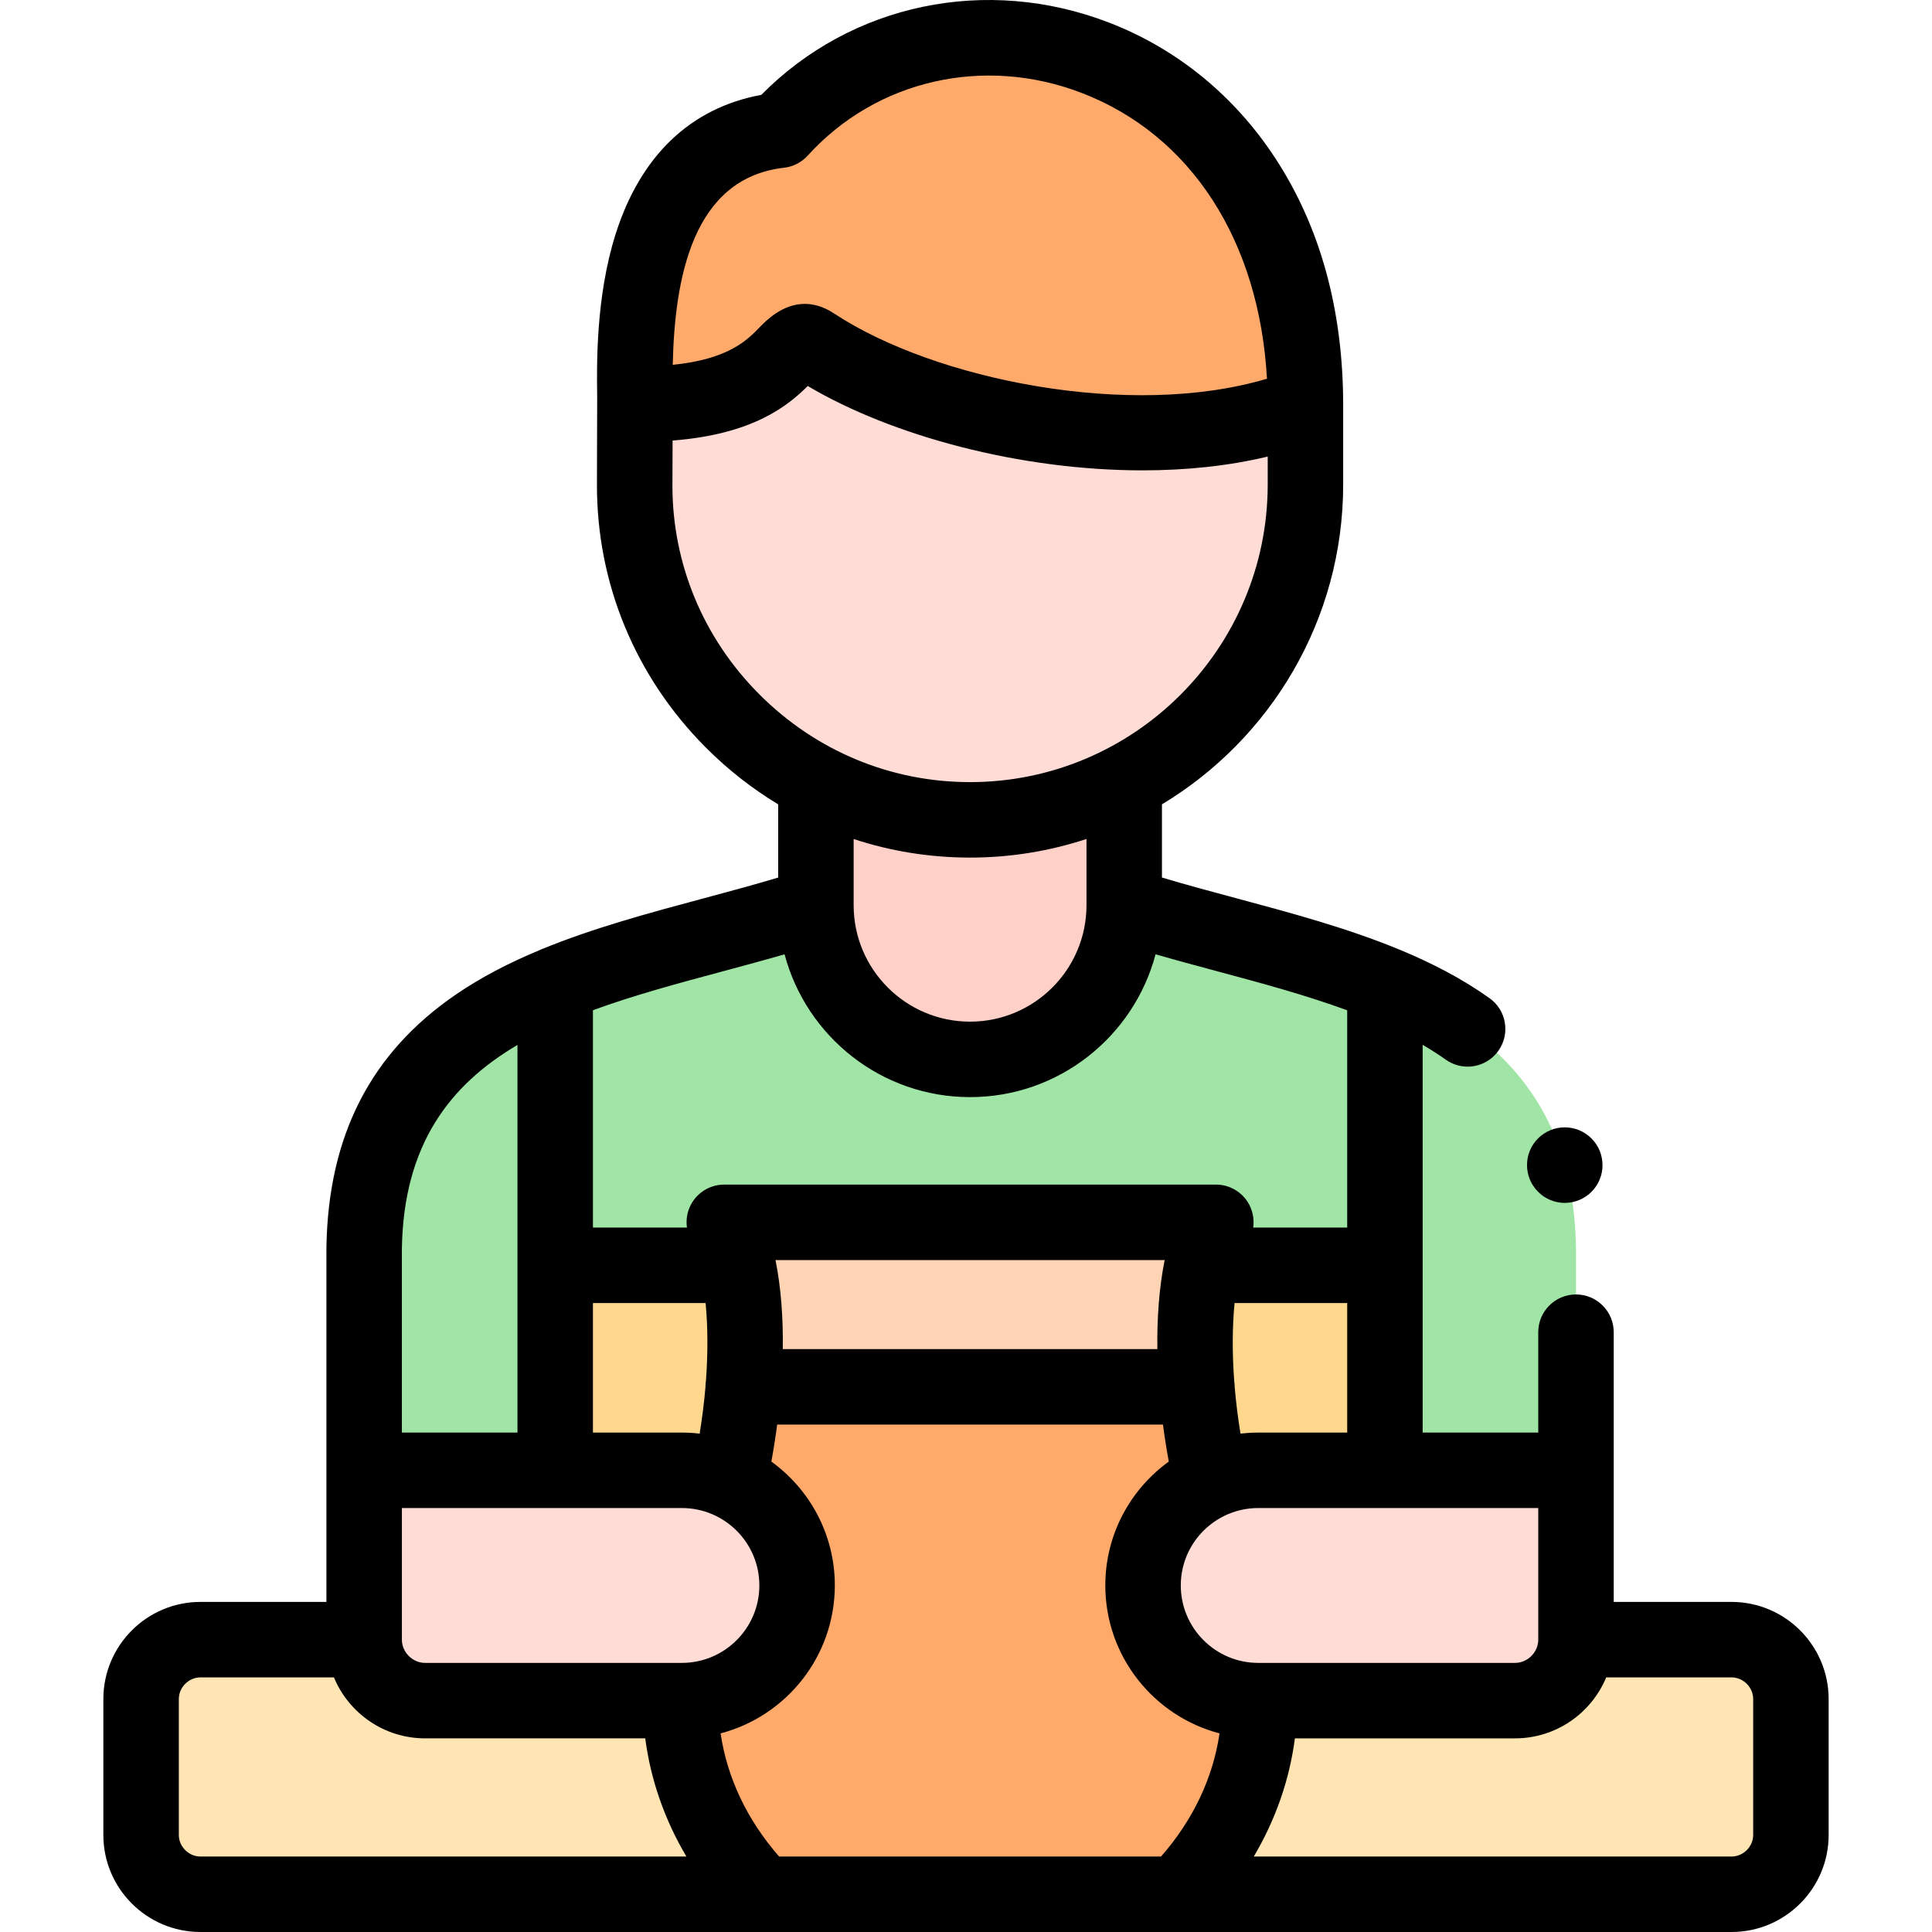 <svg id="Layer_1" enable-background="new 0 0 512 512" height="512" viewBox="0 0 512 512" width="512" xmlns="http://www.w3.org/2000/svg"><g><g><path clip-rule="evenodd" d="m53.125 434.525h405.749c8.647 0 15.734 7.088 15.734 15.735v36.034c0 8.647-7.088 15.706-15.734 15.706h-405.749c-8.647 0-15.734-7.059-15.734-15.706v-36.034c0-8.647 7.087-15.735 15.734-15.735z" fill="#ffe4b4" fill-rule="evenodd"/></g><g><path clip-rule="evenodd" d="m215.572 91.449c30.647 20.186 90.778 31.64 130.383 15.962 0-94.834-93.783-123.1-139.313-72.891-41.051 4.678-38.471 58.346-38.358 72.55 42.185.425 39.01-21.093 47.288-15.621z" fill="#ffa96b" fill-rule="evenodd"/></g><g><path clip-rule="evenodd" d="m216.225 239.895c0 22.482 18.399 40.854 40.853 40.854 22.482 0 40.853-18.371 40.853-40.854v-32.632c-12.247 6.379-26.139 10.008-40.853 10.008-14.685 0-28.605-3.601-40.853-9.98z" fill="#ffd0c7" fill-rule="evenodd"/></g><g><path clip-rule="evenodd" d="m191.928 323.927h65.149 65.149c-1.588 3.345-2.778 7.201-3.657 11.397h48.451v-74.45c-21.83-9.016-47.26-13.779-69.09-20.98 0 22.482-18.371 40.854-40.853 40.854-22.453 0-40.853-18.371-40.853-40.854-21.83 7.201-47.26 11.964-69.09 20.98v74.45h48.451c-.878-4.195-2.069-8.051-3.657-11.397z" fill="#a0e5a5" fill-rule="evenodd"/></g><g><path clip-rule="evenodd" d="m216.225 207.291c12.247 6.379 26.167 9.98 40.853 9.98 14.714 0 28.605-3.629 40.853-10.008 28.464-14.856 48.025-44.681 48.025-78.873v-20.98c-39.605 15.678-99.736 4.224-130.383-15.962-8.278-5.472-5.103 16.047-47.288 15.621l-.085 21.32c-.114 34.193 19.504 64.046 48.025 78.902z" fill="#ffdcd5" fill-rule="evenodd"/></g><g><path clip-rule="evenodd" d="m96.501 330.732v58.914h50.634v-54.321-74.45c-27.982 11.567-49.982 30.137-50.634 69.857z" fill="#a0e5a5" fill-rule="evenodd"/></g><g><path clip-rule="evenodd" d="m147.135 389.645h33.567c4.423 0 8.647.936 12.474 2.665 1.786-7.882 3.119-16.387 3.771-24.779.907-11.454.595-22.738-1.361-32.207h-48.451z" fill="#ffd88e" fill-rule="evenodd"/></g><g><path clip-rule="evenodd" d="m320.979 392.31c3.827-1.729 8.051-2.665 12.474-2.665h33.567v-54.321h-48.451c-1.956 9.469-2.268 20.753-1.361 32.207.652 8.392 1.985 16.898 3.771 24.779z" fill="#ffd88e" fill-rule="evenodd"/></g><g><path clip-rule="evenodd" d="m367.02 389.645h50.634v-58.914c-.652-39.72-22.652-58.29-50.634-69.857v74.45z" fill="#a0e5a5" fill-rule="evenodd"/></g><g><path clip-rule="evenodd" d="m333.85 450.685h67.644c8.902 0 16.16-7.286 16.16-16.16v-44.88h-50.634-33.567c-4.423 0-8.647.936-12.474 2.665-10.603 4.791-18.059 15.508-18.059 27.841 0 16.812 13.75 30.534 30.533 30.534z" fill="#ffdcd5" fill-rule="evenodd"/></g><g><path clip-rule="evenodd" d="m112.661 450.685h67.644.397c16.783 0 30.533-13.722 30.533-30.534 0-12.333-7.456-23.049-18.059-27.841-3.827-1.729-8.051-2.665-12.474-2.665h-33.567-50.634v44.88c0 8.874 7.258 16.16 16.16 16.16z" fill="#ffdcd5" fill-rule="evenodd"/></g><g><path clip-rule="evenodd" d="m202.106 502h54.971 54.971c14.572-14.913 21.745-33.029 21.801-51.315h-.397c-16.783 0-30.533-13.722-30.533-30.534 0-12.333 7.456-23.049 18.059-27.841-1.786-7.882-3.119-16.387-3.771-24.779h-120.261c-.652 8.392-1.985 16.897-3.771 24.779 10.603 4.791 18.059 15.508 18.059 27.841 0 16.812-13.75 30.534-30.533 30.534h-.397c.057 18.286 7.258 36.403 21.802 51.315z" fill="#ffa96b" fill-rule="evenodd"/></g><g><path clip-rule="evenodd" d="m196.946 367.531h120.262c-.907-11.454-.595-22.738 1.361-32.207.879-4.196 2.07-8.052 3.657-11.397h-65.149-65.149c1.588 3.345 2.778 7.201 3.657 11.397 1.957 9.47 2.269 20.754 1.361 32.207z" fill="#ffd4b5" fill-rule="evenodd"/></g><g><path d="m458.875 424.525h-31.222v-34.88-36.601c0-5.523-4.477-10-10-10s-10 4.477-10 10v26.602h-30.634v-102.759c2.123 1.238 4.169 2.541 6.116 3.928 1.759 1.253 3.784 1.855 5.791 1.855 3.125 0 6.204-1.461 8.155-4.201 3.203-4.499 2.152-10.743-2.347-13.946-7.234-5.151-15.236-9.287-23.668-12.788-.164-.072-.331-.137-.499-.201-13.674-5.625-28.458-9.603-42.945-13.491-6.839-1.836-13.401-3.598-19.693-5.487v-19.396c28.751-17.313 48.025-48.832 48.025-84.77v-20.98c0-25.216-6.055-47.252-17.997-65.498-10.843-16.565-26.068-28.985-44.03-35.916-32.547-12.561-68.315-5.017-92.174 19.144-18.771 3.442-32.096 16.184-38.662 37.061-5.194 16.516-4.948 34.383-4.83 42.97.01.712-.062 23.189-.062 23.189-.076 26.24 10.168 51.007 28.844 69.736 5.846 5.863 12.287 10.905 19.182 15.068v19.395c-6.312 1.898-12.895 3.666-19.756 5.509-14.418 3.872-29.143 7.829-42.774 13.426-.319.117-.629.249-.931.396-7.768 3.245-15.173 7.029-21.941 11.664-22.606 15.48-33.832 37.4-34.32 67.012-.001.055-.001.11-.001.165v58.914 34.88h-33.377c-14.19 0-25.733 11.544-25.733 25.735v36.034c0 14.174 11.543 25.706 25.733 25.706h148.981 109.943 146.827c14.19 0 25.733-11.532 25.733-25.706v-36.034c-.001-14.19-11.544-25.735-25.734-25.735zm-51.221-24.88v34.88c0 3.34-2.821 6.161-6.16 6.161h-68.041c-11.322 0-20.533-9.212-20.533-20.535 0-11.307 9.212-20.506 20.533-20.506zm-80.569-33.603c-.552-7.426-.521-14.468.092-20.717h29.843v34.322h-23.567c-1.594 0-3.163.103-4.709.282-.682-4.174-1.197-8.309-1.539-12.341 0-.019.003-.037.003-.055 0-.509-.05-1.004-.123-1.491zm-119.311-321.587c2.414-.275 4.644-1.419 6.276-3.218 18.211-20.083 46.742-26.589 72.678-16.582 28.985 11.186 46.987 39.21 49.033 75.708-36.204 10.814-88.073.266-114.675-17.256-2.821-1.865-5.445-2.573-7.814-2.573-5.945 0-10.275 4.461-12.034 6.273-3.184 3.281-8.16 8.41-22.955 9.87.511-23.036 5.281-49.463 29.491-52.222zm-6.57 139.521c-14.896-14.939-23.066-34.67-23.006-55.546l.047-11.682c21.322-1.645 30.557-9.22 35.815-14.457 22.411 13.291 56.412 22.358 88.704 22.358 11.477 0 22.742-1.146 33.191-3.656v7.396c0 43.495-35.384 78.881-78.878 78.881-21.052.001-40.894-8.272-55.873-23.294zm86.726 38.359v17.56c0 17.013-13.84 30.854-30.853 30.854s-30.853-13.841-30.853-30.854v-17.543c9.837 3.235 20.22 4.918 30.853 4.918 10.77 0 21.14-1.737 30.853-4.935zm-130.796 45.383c10.798-3.961 22.568-7.124 34.522-10.335 5.379-1.445 10.861-2.921 16.262-4.48 5.763 21.758 25.615 37.845 49.159 37.845 23.546 0 43.399-16.089 49.16-37.849 5.38 1.552 10.842 3.021 16.199 4.459 11.685 3.137 23.574 6.339 34.583 10.382v57.584h-24.91c.328-2.325-.151-4.726-1.445-6.762-1.835-2.887-5.018-4.635-8.439-4.635h-130.296c-3.423 0-6.608 1.751-8.443 4.641-1.291 2.034-1.768 4.433-1.44 6.756h-24.911v-57.606zm149.578 89.814h-99.264c.108-8.162-.448-16.225-1.933-23.605h103.133c-1.485 7.383-2.042 15.446-1.936 23.605zm-149.578-12.208h29.852c.611 6.232.641 13.256.091 20.665-.078.504-.131 1.017-.131 1.542 0 .027.004.053.004.08-.343 4.023-.857 8.151-1.539 12.316-1.546-.18-3.116-.282-4.71-.282h-23.567zm-50.633-14.507c.474-27.481 12.675-43.31 30.634-53.897v102.725h-30.634zm0 68.828h74.201c11.323 0 20.534 9.199 20.534 20.506 0 11.323-9.212 20.535-20.534 20.535h-.395-.032-67.612c-3.34 0-6.161-2.821-6.161-6.161v-34.88zm-53.376 92.356c-3.108 0-5.734-2.613-5.734-5.707v-36.034c0-3.109 2.626-5.736 5.734-5.736h35.367c3.936 9.477 13.285 16.16 24.169 16.16h58.333c1.431 10.958 5.134 21.575 10.908 31.316h-128.777zm254.559 0h-101.21c-8.492-9.703-13.754-20.808-15.51-32.636 17.396-4.557 30.27-20.409 30.27-39.214 0-13.492-6.641-25.456-16.822-32.821.588-3.168 1.106-6.452 1.546-9.798h102.238c.44 3.347.957 6.631 1.545 9.799-10.18 7.365-16.822 19.329-16.822 32.821 0 18.806 12.875 34.659 30.272 39.215-1.753 11.842-7.014 22.947-15.507 32.634zm156.925-5.707c0 3.094-2.626 5.707-5.734 5.707h-126.613c5.77-9.734 9.471-20.351 10.899-31.316h58.332c10.884 0 20.233-6.683 24.169-16.16h33.213c3.108 0 5.734 2.627 5.734 5.736z"/><path d="m407.634 315.859c1.949 1.949 4.499 2.922 7.05 2.922 2.559 0 5.121-.98 7.077-2.936 3.905-3.905 3.891-10.251-.014-14.156-3.906-3.905-10.236-3.905-14.142 0-3.905 3.905-3.905 10.237 0 14.142z"/></g></g></svg>